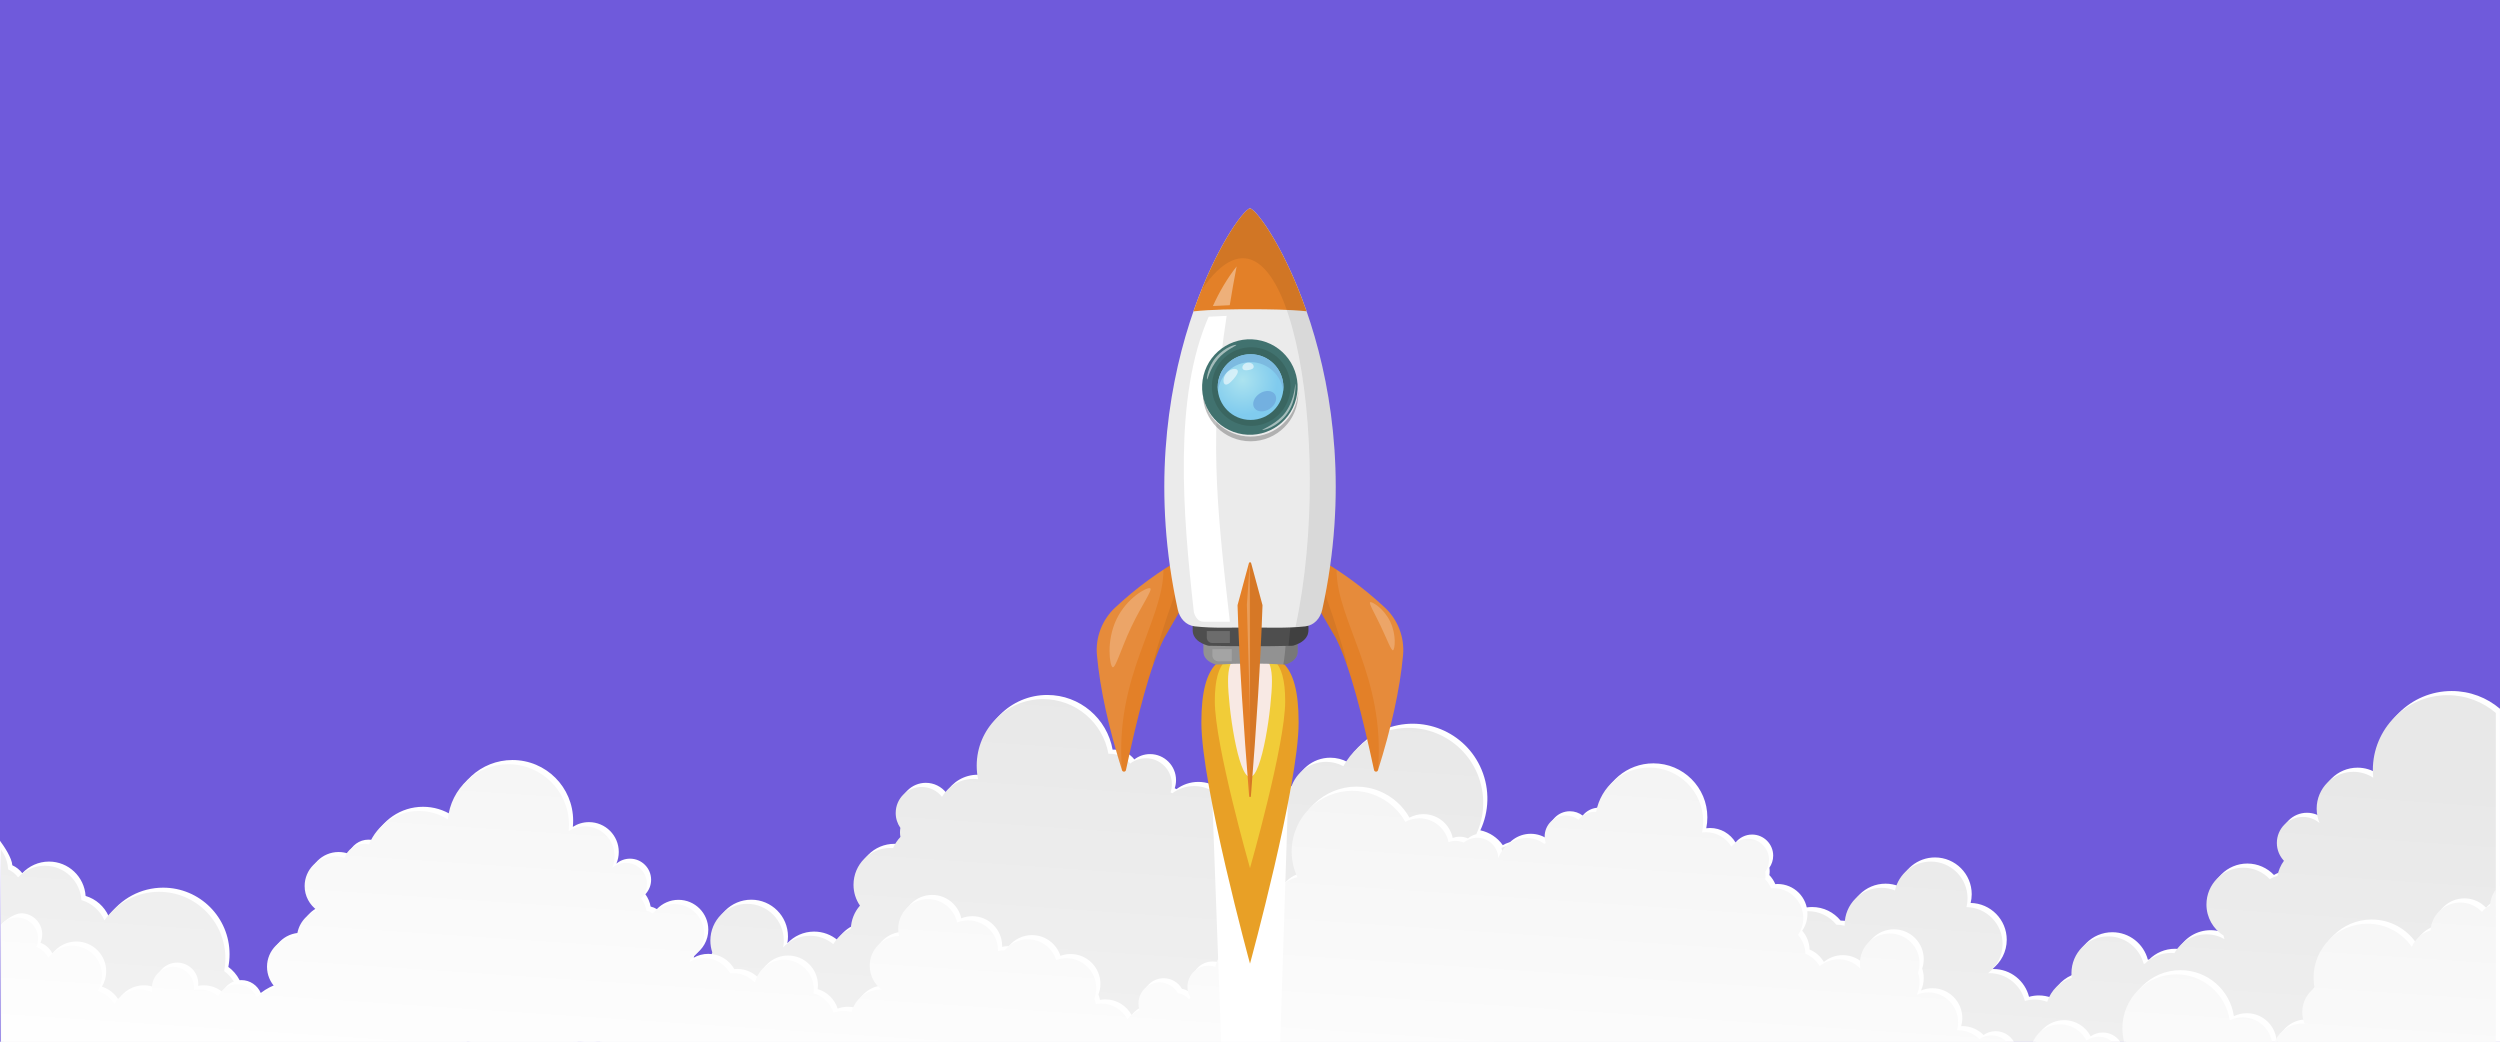 <svg enable-background="new 0 0 1200 500" viewBox="0 0 1200 500" xmlns="http://www.w3.org/2000/svg" xmlns:xlink="http://www.w3.org/1999/xlink"><linearGradient id="a" gradientUnits="userSpaceOnUse" x1="578.092" x2="609.027" y1="779.735" y2="336.658"><stop offset="0" stop-color="#fff"/><stop offset="1" stop-color="#e8e8e8"/></linearGradient><linearGradient id="b" gradientUnits="userSpaceOnUse" x1="597.267" x2="610.738" y1="534.533" y2="333.96"><stop offset="0" stop-color="#fff"/><stop offset="1" stop-color="#fff"/></linearGradient><linearGradient id="c" gradientUnits="userSpaceOnUse" x1="595.112" x2="618.429" y1="552.753" y2="205.6"><stop offset="0" stop-color="#fff"/><stop offset="1" stop-color="#ebebeb"/></linearGradient><radialGradient id="d" cx="596.458" cy="182.303" gradientUnits="userSpaceOnUse" r="16.839"><stop offset="0" stop-color="#ace3ef"/><stop offset="1" stop-color="#80cbee"/></radialGradient><path d="m0 0h1200v500h-1200z" fill="#6f5adb"/><path d="m1200 340.22c-6.25-5.32-14.34-8.53-23.18-8.53-19.8 0-35.86 16.09-35.86 35.94 0 1.23.06 2.45.18 3.66-2.75-1.77-6.01-2.81-9.51-2.81-9.74 0-17.63 7.91-17.63 17.67 0 2.46.51 4.81 1.41 6.94-2.17-1.85-4.98-2.96-8.05-2.96-6.89 0-12.47 5.59-12.47 12.5 0 3.32 1.3 6.32 3.4 8.56-1.55 2.12-2.64 4.6-3.11 7.3-1.32.31-2.56.82-3.68 1.51-3.21-3.38-7.74-5.5-12.77-5.5-9.74 0-17.63 7.91-17.63 17.67 0 6.27 3.27 11.76 8.18 14.9.12.58.27 1.14.45 1.69-2.55-1.44-5.49-2.27-8.63-2.27-6.6 0-12.34 3.64-15.36 9.01-.56-.05-1.13-.09-1.71-.09-4.87 0-9.28 1.98-12.47 5.18-.2 0-.4.02-.6.03-1.99-7.57-8.85-13.15-17.03-13.15-9.74 0-17.63 7.91-17.63 17.67 0 .75.06 1.49.15 2.21-5.58 1.66-10 6-11.78 11.54-1.88-.68-3.89-1.08-6.01-1.08-1.64 0-3.21.24-4.72.66-1.93-7.66-8.83-13.34-17.08-13.34-.21 0-.42.02-.63.03 4.25-3.23 7.01-8.33 7.01-14.08 0-9.66-7.73-17.5-17.33-17.66.33-1.34.52-2.74.52-4.18 0-9.76-7.89-17.67-17.63-17.67-8.43 0-15.46 5.93-17.21 13.85-2.02-.8-4.21-1.26-6.51-1.26-9.74 0-17.63 7.91-17.63 17.67 0 .17.02.34.03.52-1.31-.31-2.65-.48-4-.48-3.23-3.97-8.15-6.5-13.66-6.5-7.86 0-14.51 5.16-16.79 12.28-1.88-.68-3.89-1.08-6.01-1.08-9.74 0-17.63 7.91-17.63 17.67 0 2.2.42 4.3 1.16 6.25-.39 1.04-.69 2.11-.88 3.23-1.03-.19-2.09-.3-3.18-.3-6.71 0-12.54 3.76-15.52 9.28-1.87-2.36-4.32-4.24-7.14-5.4.4-1.23.63-2.54.63-3.91 0-6.9-5.58-12.5-12.47-12.5-4.61 0-8.62 2.51-10.78 6.24-2.65.52-5 1.88-6.76 3.8-.18-.42-.39-.83-.62-1.22 1.06-1.84 1.68-3.97 1.68-6.25 0-6.9-5.58-12.5-12.47-12.5-1.4 0-2.75.24-4 .67-1.28-6.5-6.12-11.7-12.4-13.52 1.25-1.95 1.98-4.26 1.98-6.75 0-5.61-3.68-10.35-8.76-11.93.24-.97.39-1.99.39-3.04 0-6.9-5.58-12.5-12.47-12.5-2.35 0-4.55.67-6.43 1.8-2.52-3.59-6.34-6.2-10.78-7.13 4.14-8.88 4.66-19.41.57-29.16-7.68-18.3-28.7-26.89-46.96-19.19-7.66 3.23-13.6 8.82-17.36 15.56-2.47-1.32-5.28-2.07-8.27-2.07-8.51 0-15.61 6.04-17.26 14.08-1.29-.45-2.67-.71-4.11-.71-1.74 0-3.4.36-4.91 1.01-2.16-1.8-4.93-2.88-7.95-2.88-6.76 0-12.26 5.4-12.45 12.13-2.36-6.98-8.93-12.01-16.69-12.01-3.91 0-7.52 1.29-10.44 3.46-.29-.14-.57-.28-.87-.4.4-1.23.63-2.54.63-3.91 0-6.9-5.58-12.5-12.47-12.5-2.84 0-5.45.96-7.54 2.56-2.28-2.87-5.79-4.71-9.74-4.71-.23 0-.46.02-.69.03-2.68-14.93-15.69-26.26-31.36-26.26-17.6 0-31.88 14.3-31.88 31.95 0 2.22.23 4.39.66 6.49-.73-.09-1.46-.15-2.21-.15-6.42 0-12.03 3.45-15.11 8.6-2.28-2.87-5.8-4.72-9.75-4.72-6.89 0-12.47 5.59-12.47 12.5 0 2.66.84 5.12 2.25 7.15-.11.68-.19 1.38-.19 2.09 0 .77.08 1.53.21 2.26-1.47 1.55-2.68 3.35-3.52 5.35-.45-.04-.91-.07-1.37-.07-9.74 0-17.63 7.91-17.63 17.67 0 3.72 1.15 7.16 3.1 10-2.63 2.99-4.25 6.87-4.37 11.14-3.54 1.47-6.49 4.08-8.43 7.36-3.05-2.52-6.95-4.04-11.21-4.04-5.08 0-9.64 2.16-12.85 5.6.19-1.05.31-2.13.31-3.24 0-9.76-7.89-17.67-17.63-17.67s-17.63 7.91-17.63 17.67c0 1.96.33 3.84.92 5.6-.59 1.76-.92 3.64-.92 5.6 0 2.64.59 5.14 1.63 7.39-2.09-.88-4.39-1.36-6.8-1.36-9.74 0-17.63 7.91-17.63 17.67 0 1.66.25 3.27.67 4.79-.23-.01-.45-.03-.67-.03-4.91 0-9.35 2.02-12.55 5.27-2.02-1.42-4.48-2.26-7.14-2.26-5.44 0-10.05 3.49-11.75 8.36-1.85-.66-3.84-1.04-5.91-1.04-1.91 0-3.74.31-5.46.88-1.4-8.36-8.63-14.73-17.37-14.73-6.82 0-12.73 3.89-15.66 9.58-2.02-1.42-4.48-2.26-7.13-2.26-6.89 0-12.47 5.59-12.47 12.5 0 .17.02.33.03.5-.03 0-.06.01-.09.01.03-.45.07-.9.07-1.36 0-3.3-.92-6.38-2.49-9.03.59-2.43.91-4.97.91-7.59 0-17.65-14.27-31.95-31.88-31.95-16.01 0-29.26 11.83-31.53 27.25-2.32-1.12-4.9-1.77-7.65-1.77-9.74 0-17.63 7.91-17.63 17.67 0 .92.09 1.82.23 2.71-.08-.03-.16-.07-.23-.1-.55-9.26-8.2-16.6-17.58-16.6-.47 0-.93.03-1.39.07.89-2.12 1.39-4.44 1.39-6.88 0-5.88-2.88-11.08-7.29-14.29.38-1.97.59-4.01.59-6.1 0-17.65-14.27-31.95-31.88-31.95-10.83 0-20.39 5.42-26.15 13.69-2.08-4.66-6.11-8.25-11.06-9.72-.61-9.21-8.23-16.49-17.57-16.49-5.06 0-9.61 2.15-12.83 5.57-1.25-1.63-2.88-2.95-4.78-3.8-.21-3.53-3.94-9.08-5.92-11.76l.5 141.81 1199.5-2v-203.16z" fill="#fff"/><path d="m1198 342.21c-6.25-5.32-14.34-8.53-23.18-8.53-19.8 0-35.86 16.09-35.86 35.94 0 1.23.06 2.45.18 3.66-2.75-1.77-6.01-2.81-9.51-2.81-9.74 0-17.63 7.91-17.63 17.67 0 2.46.51 4.81 1.41 6.94-2.17-1.85-4.98-2.96-8.05-2.96-6.89 0-12.47 5.59-12.47 12.5 0 3.32 1.3 6.32 3.4 8.56-1.55 2.12-2.64 4.6-3.11 7.3-1.32.31-2.56.82-3.68 1.51-3.21-3.38-7.74-5.5-12.77-5.5-9.74 0-17.63 7.91-17.63 17.67 0 6.27 3.27 11.76 8.18 14.9.12.58.27 1.14.45 1.69-2.55-1.44-5.49-2.27-8.63-2.27-6.6 0-12.34 3.64-15.36 9.01-.56-.05-1.13-.09-1.71-.09-4.87 0-9.28 1.98-12.47 5.18-.2 0-.4.02-.6.03-1.99-7.57-8.85-13.15-17.03-13.15-9.74 0-17.63 7.91-17.63 17.67 0 .75.06 1.49.15 2.21-5.58 1.66-10 6-11.78 11.54-1.88-.68-3.89-1.08-6.01-1.08-1.64 0-3.21.24-4.72.66-1.93-7.66-8.83-13.34-17.08-13.34-.21 0-.42.02-.63.03 4.25-3.23 7.01-8.33 7.01-14.08 0-9.66-7.73-17.5-17.33-17.66.33-1.34.52-2.74.52-4.18 0-9.76-7.89-17.67-17.63-17.67-8.43 0-15.46 5.93-17.21 13.85-2.02-.8-4.21-1.26-6.51-1.26-9.74 0-17.63 7.91-17.63 17.67 0 .17.02.34.03.52-1.31-.31-2.65-.48-4-.48-3.23-3.97-8.15-6.5-13.66-6.5-7.86 0-14.51 5.16-16.79 12.28-1.88-.68-3.89-1.08-6.01-1.08-9.74 0-17.63 7.91-17.63 17.67 0 2.2.42 4.3 1.16 6.25-.39 1.04-.69 2.11-.88 3.23-1.03-.19-2.09-.3-3.18-.3-6.71 0-12.54 3.76-15.52 9.28-1.87-2.36-4.32-4.24-7.14-5.4.4-1.23.63-2.54.63-3.91 0-6.9-5.58-12.5-12.47-12.5-4.61 0-8.62 2.51-10.78 6.24-2.65.52-5 1.88-6.76 3.8-.18-.42-.4-.83-.62-1.22 1.06-1.84 1.68-3.97 1.68-6.25 0-6.9-5.58-12.5-12.47-12.5-1.4 0-2.75.24-4 .67-1.28-6.5-6.12-11.7-12.4-13.52 1.25-1.95 1.98-4.26 1.98-6.75 0-5.61-3.68-10.35-8.76-11.93.24-.97.39-1.99.39-3.04 0-6.9-5.58-12.5-12.47-12.5-2.35 0-4.55.67-6.43 1.8-2.52-3.59-6.34-6.2-10.78-7.13 4.14-8.88 4.66-19.41.57-29.16-7.68-18.3-28.7-26.89-46.96-19.19-7.66 3.23-13.6 8.82-17.36 15.56-2.47-1.32-5.28-2.07-8.27-2.07-8.51 0-15.61 6.04-17.26 14.08-1.29-.45-2.67-.71-4.11-.71-1.74 0-3.4.36-4.91 1.01-2.16-1.8-4.93-2.88-7.95-2.88-6.76 0-12.26 5.4-12.45 12.13-2.36-6.98-8.93-12.01-16.69-12.01-3.91 0-7.52 1.29-10.44 3.46-.29-.14-.57-.28-.87-.4.4-1.23.63-2.54.63-3.91 0-6.9-5.58-12.5-12.47-12.5-2.84 0-5.45.96-7.54 2.56-2.28-2.87-5.79-4.71-9.74-4.71-.23 0-.46.02-.69.03-2.68-14.93-15.69-26.26-31.36-26.26-17.6 0-31.88 14.3-31.88 31.95 0 2.22.23 4.39.66 6.49-.73-.09-1.46-.15-2.21-.15-6.42 0-12.03 3.45-15.11 8.6-2.28-2.87-5.8-4.72-9.75-4.72-6.89 0-12.47 5.59-12.47 12.5 0 2.66.84 5.12 2.25 7.15-.11.68-.19 1.38-.19 2.09 0 .77.08 1.53.21 2.26-1.47 1.55-2.68 3.35-3.52 5.35-.45-.04-.91-.07-1.37-.07-9.74 0-17.63 7.91-17.63 17.67 0 3.72 1.15 7.16 3.1 10-2.63 2.99-4.25 6.87-4.37 11.14-3.54 1.47-6.49 4.08-8.43 7.36-3.05-2.52-6.95-4.04-11.21-4.04-5.08 0-9.64 2.16-12.85 5.6.19-1.05.31-2.13.31-3.24 0-9.76-7.89-17.67-17.63-17.67s-17.63 7.91-17.63 17.67c0 1.96.33 3.84.92 5.6-.59 1.76-.92 3.64-.92 5.6 0 2.64.59 5.14 1.63 7.39-2.09-.88-4.39-1.36-6.8-1.36-9.74 0-17.63 7.91-17.63 17.67 0 1.66.25 3.27.67 4.79-.23-.01-.45-.03-.67-.03-4.91 0-9.35 2.02-12.55 5.27-2.02-1.42-4.48-2.26-7.14-2.26-5.44 0-10.05 3.49-11.75 8.36-1.85-.66-3.84-1.04-5.91-1.04-1.91 0-3.74.31-5.46.88-1.4-8.36-8.63-14.73-17.37-14.73-6.82 0-12.73 3.89-15.66 9.58-2.02-1.42-4.48-2.26-7.13-2.26-6.89 0-12.47 5.59-12.47 12.5 0 .17.02.33.03.5-.03 0-.06.01-.09.01.03-.45.07-.9.07-1.36 0-3.3-.92-6.38-2.49-9.03.59-2.43.91-4.97.91-7.59 0-17.65-14.27-31.95-31.88-31.95-16.01 0-29.26 11.83-31.53 27.25-2.32-1.12-4.9-1.77-7.65-1.77-9.74 0-17.63 7.91-17.63 17.67 0 .92.09 1.82.23 2.71-.08-.03-.16-.07-.23-.1-.55-9.26-8.2-16.6-17.58-16.6-.47 0-.93.03-1.39.07.89-2.12 1.39-4.44 1.39-6.88 0-5.88-2.88-11.08-7.29-14.29.38-1.97.59-4.01.59-6.1 0-17.65-14.27-31.95-31.88-31.95-10.83 0-20.39 5.42-26.15 13.69-2.08-4.66-6.11-8.25-11.06-9.72-.61-9.21-8.23-16.49-17.57-16.49-5.06 0-9.61 2.15-12.83 5.57-1.25-1.63-2.88-2.95-4.78-3.8-.21-3.53-1.45-6.79-3.42-9.46v137.52h1197.49z" fill="url(#a)"/><path d="m1200 424.98c-1.6 2.17-2.61 4.81-2.78 7.67-1.54.69-2.87 1.76-3.88 3.08-2.61-2.78-6.31-4.52-10.42-4.52-7.59 0-13.78 5.9-14.28 13.37-4.02 1.19-7.29 4.1-8.98 7.88-4.68-6.7-12.45-11.09-21.24-11.09-14.3 0-25.9 11.59-25.9 25.9 0 1.69.17 3.34.48 4.94-3.58 2.6-5.92 6.82-5.92 11.58 0 1.98.4 3.86 1.13 5.58-.37-.03-.75-.06-1.13-.06-7.62 0-13.83 5.95-14.28 13.46-.06.03-.13.06-.19.08.11-.72.19-1.45.19-2.2 0-7.91-6.41-14.32-14.32-14.32-2.23 0-4.33.52-6.22 1.43-1.84-12.5-12.61-22.09-25.62-22.09-14.3 0-25.9 11.59-25.9 25.9 0 2.12.26 4.18.74 6.15-1.28 2.14-2.03 4.64-2.03 7.32 0 .37.03.74.06 1.1-.03 0-.05-.01-.08-.01.01-.14.02-.27.02-.4 0-5.59-4.53-10.13-10.13-10.13-2.16 0-4.15.68-5.8 1.83-2.38-4.61-7.18-7.76-12.72-7.76-7.1 0-12.97 5.17-14.11 11.94-1.4-.46-2.89-.71-4.44-.71-1.69 0-3.3.31-4.8.84-1.39-3.94-5.13-6.78-9.55-6.78-2.16 0-4.16.68-5.8 1.83-2.6-2.63-6.2-4.27-10.2-4.27-.19 0-.36.02-.55.03.35-1.24.55-2.54.55-3.89 0-7.91-6.41-14.32-14.32-14.32-1.96 0-3.82.39-5.52 1.11.84-1.82 1.33-3.85 1.33-5.99 0-1.59-.27-3.11-.75-4.54.48-1.43.75-2.95.75-4.54 0-7.91-6.41-14.32-14.32-14.32s-14.32 6.41-14.32 14.32c0 .9.09 1.77.25 2.62-2.61-2.79-6.32-4.54-10.44-4.54-3.46 0-6.64 1.23-9.11 3.27-1.57-2.66-3.97-4.77-6.85-5.96-.1-3.46-1.42-6.61-3.55-9.03 1.59-2.31 2.52-5.1 2.52-8.11 0-7.91-6.41-14.32-14.32-14.32-.38 0-.75.03-1.12.06-.68-1.62-1.66-3.09-2.86-4.34.11-.59.17-1.2.17-1.83 0-.58-.06-1.14-.15-1.7 1.15-1.64 1.83-3.64 1.83-5.79 0-5.59-4.53-10.13-10.13-10.13-3.21 0-6.06 1.5-7.92 3.82-2.5-4.17-7.06-6.97-12.28-6.97-.61 0-1.21.05-1.8.13.35-1.7.53-3.46.53-5.26 0-14.3-11.59-25.9-25.9-25.9-12.73 0-23.31 9.19-25.48 21.29-.19-.01-.37-.03-.56-.03-3.2 0-6.06 1.49-7.91 3.81-1.7-1.3-3.82-2.08-6.13-2.08-5.59 0-10.13 4.53-10.13 10.13 0 1.11.18 2.17.51 3.17-.24.1-.47.21-.7.32-2.38-1.75-5.3-2.8-8.48-2.8-6.3 0-11.64 4.08-13.56 9.73-.16-5.46-4.62-9.84-10.11-9.84-2.46 0-4.71.88-6.46 2.33-1.23-.53-2.57-.82-3.99-.82-1.17 0-2.29.21-3.34.58-1.35-6.51-7.11-11.41-14.03-11.41-2.43 0-4.71.61-6.72 1.68-3.06-5.47-7.89-9.99-14.11-12.61-14.83-6.24-31.91.72-38.15 15.55-3.32 7.9-2.9 16.44.46 23.63-3.61.76-6.71 2.87-8.76 5.78-1.53-.92-3.31-1.46-5.22-1.46-5.59 0-10.13 4.53-10.13 10.13 0 .85.12 1.67.31 2.46-4.12 1.28-7.12 5.13-7.12 9.67 0 2.02.6 3.89 1.61 5.47-5.1 1.47-9.03 5.69-10.08 10.96-1.02-.35-2.11-.54-3.25-.54-5.59 0-10.13 4.53-10.13 10.13 0 1.85.5 3.57 1.37 5.06-.19.32-.36.65-.51.99-1.43-1.55-3.34-2.66-5.49-3.08-1.75-3.02-5.02-5.06-8.76-5.06-5.59 0-10.13 4.53-10.13 10.13 0 1.11.18 2.17.51 3.17-2.3.94-4.29 2.46-5.8 4.37-2.42-4.48-7.16-7.53-12.61-7.53-.88 0-1.74.09-2.58.24-.16-.91-.4-1.78-.71-2.62.6-1.58.94-3.28.94-5.06 0-7.91-6.41-14.32-14.32-14.32-1.72 0-3.36.32-4.88.87-1.85-5.77-7.25-9.95-13.64-9.95-4.48 0-8.47 2.06-11.1 5.27-1.1 0-2.18.14-3.25.39 0-.14.02-.28.02-.42 0-7.91-6.41-14.32-14.32-14.32-1.87 0-3.65.37-5.29 1.02-1.42-6.42-7.13-11.23-13.98-11.23-7.91 0-14.32 6.41-14.32 14.32 0 1.17.16 2.3.42 3.39-7.8.13-14.08 6.48-14.08 14.31 0 4.67 2.24 8.8 5.7 11.42-.17-.01-.34-.03-.51-.03-6.7 0-12.3 4.6-13.87 10.81-1.22-.34-2.5-.53-3.83-.53-1.72 0-3.36.32-4.88.87-1.44-4.49-5.03-8.01-9.57-9.36.07-.59.12-1.18.12-1.79 0-7.91-6.41-14.32-14.32-14.32-6.64 0-12.21 4.53-13.83 10.66-.16-.01-.32-.02-.49-.02-2.59-2.59-6.17-4.2-10.13-4.2-.47 0-.93.03-1.39.07-2.46-4.36-7.12-7.31-12.48-7.31-2.55 0-4.94.67-7.01 1.84.14-.45.27-.91.37-1.37 3.99-2.54 6.64-7 6.64-12.08 0-7.91-6.41-14.32-14.32-14.32-4.09 0-7.76 1.72-10.37 4.46-.91-.56-1.92-.98-2.99-1.23-.39-2.19-1.27-4.19-2.53-5.92 1.71-1.81 2.76-4.25 2.76-6.94 0-5.59-4.53-10.13-10.13-10.13-2.5 0-4.78.91-6.54 2.4.74-1.73 1.15-3.63 1.15-5.62 0-7.91-6.41-14.32-14.32-14.32-2.85 0-5.5.84-7.73 2.28.1-.97.15-1.96.15-2.96 0-16.09-13.04-29.13-29.13-29.13-15.2 0-27.67 11.64-29.01 26.5-4.02-2.56-8.78-4.05-13.9-4.05-10.81 0-20.06 6.62-23.95 16.03-.72-.16-1.47-.26-2.25-.26-4.41 0-8.16 2.83-9.55 6.77-1.5-.53-3.1-.83-4.78-.83-7.91 0-14.32 6.41-14.32 14.32 0 4.81 2.38 9.06 6.02 11.65-5.44 1.83-9.4 6.83-9.72 12.8-.01 0-.03 0-.04 0-7.91 0-14.32 6.41-14.32 14.32 0 3.86 1.54 7.36 4.02 9.94-3.3.99-6.35 2.58-9.02 4.63-1.54-3.63-5.14-6.18-9.33-6.18-3.99 0-7.44 2.32-9.09 5.68-2.46-1.98-5.58-3.17-8.98-3.17-.9 0-1.78.09-2.64.25.03-.34.05-.68.05-1.02 0-5.59-4.54-10.13-10.13-10.13s-10.13 4.53-10.13 10.13c0 .73.08 1.43.22 2.11-1.84-.85-3.87-1.35-6.03-1.35-5.18 0-9.71 2.76-12.23 6.89-1.79-2.94-4.6-5.19-7.95-6.24 1.29-2.15 2.05-4.66 2.05-7.35 0-7.91-6.41-14.32-14.32-14.32-4.72 0-8.89 2.29-11.5 5.81-1.14-2.41-3.2-4.29-5.73-5.2.54-1.24.84-2.6.84-4.03 0-5.59-4.53-10.13-10.13-10.13-3.02 0-7.73 3.32-9.58 5.43l2 92.65h1197.46z" fill="url(#b)"/><path d="m1198 426.98c-1.6 2.17-2.61 4.81-2.78 7.67-1.54.69-2.87 1.76-3.88 3.08-2.61-2.78-6.31-4.52-10.42-4.52-7.59 0-13.78 5.9-14.28 13.37-4.02 1.19-7.29 4.1-8.98 7.88-4.68-6.7-12.45-11.09-21.24-11.09-14.3 0-25.9 11.59-25.9 25.9 0 1.69.17 3.34.48 4.94-3.58 2.6-5.92 6.82-5.92 11.58 0 1.98.4 3.86 1.13 5.58-.37-.03-.75-.06-1.13-.06-7.62 0-13.83 5.95-14.28 13.46-.06.03-.13.06-.19.08.11-.72.19-1.45.19-2.2 0-7.91-6.41-14.32-14.32-14.32-2.23 0-4.33.52-6.22 1.43-1.84-12.5-12.61-22.09-25.62-22.09-14.3 0-25.9 11.59-25.9 25.9 0 2.12.26 4.18.74 6.15-1.28 2.14-2.03 4.64-2.03 7.32 0 .37.03.74.06 1.1-.03 0-.05-.01-.08-.01.01-.14.02-.27.02-.4 0-5.59-4.53-10.13-10.13-10.13-2.16 0-4.15.68-5.8 1.83-2.38-4.61-7.18-7.76-12.72-7.76-7.1 0-12.97 5.17-14.11 11.94-1.4-.46-2.89-.71-4.44-.71-1.69 0-3.3.31-4.8.84-1.39-3.94-5.13-6.78-9.55-6.78-2.16 0-4.16.68-5.8 1.83-2.6-2.63-6.2-4.27-10.2-4.27-.18 0-.36.02-.55.03.35-1.24.55-2.54.55-3.89 0-7.91-6.41-14.32-14.32-14.32-1.96 0-3.82.39-5.52 1.11.84-1.82 1.33-3.85 1.33-5.99 0-1.59-.27-3.11-.75-4.54.48-1.43.75-2.95.75-4.54 0-7.91-6.41-14.32-14.32-14.32s-14.32 6.41-14.32 14.32c0 .9.09 1.77.25 2.62-2.61-2.79-6.32-4.54-10.44-4.54-3.46 0-6.64 1.23-9.11 3.27-1.57-2.66-3.97-4.77-6.85-5.96-.1-3.46-1.42-6.61-3.55-9.03 1.59-2.31 2.52-5.1 2.52-8.11 0-7.91-6.41-14.32-14.32-14.32-.38 0-.75.03-1.12.06-.68-1.62-1.66-3.09-2.86-4.34.11-.59.17-1.2.17-1.83 0-.58-.06-1.14-.15-1.69 1.15-1.64 1.83-3.64 1.83-5.79 0-5.59-4.53-10.13-10.13-10.13-3.21 0-6.06 1.5-7.92 3.82-2.5-4.17-7.06-6.97-12.28-6.97-.61 0-1.21.05-1.8.13.35-1.7.54-3.46.54-5.26 0-14.3-11.59-25.9-25.9-25.9-12.73 0-23.31 9.19-25.48 21.29-.19-.01-.37-.03-.56-.03-3.2 0-6.06 1.49-7.91 3.81-1.7-1.3-3.82-2.08-6.13-2.08-5.59 0-10.13 4.53-10.13 10.13 0 1.11.18 2.17.51 3.17-.24.1-.47.21-.7.32-2.38-1.75-5.3-2.8-8.48-2.8-6.3 0-11.64 4.08-13.56 9.73-.16-5.46-4.62-9.84-10.11-9.84-2.46 0-4.71.88-6.46 2.33-1.23-.53-2.57-.82-3.99-.82-1.17 0-2.29.21-3.34.58-1.35-6.51-7.11-11.41-14.03-11.41-2.43 0-4.71.61-6.72 1.68-3.06-5.47-7.89-9.99-14.11-12.61-14.83-6.24-31.91.72-38.15 15.55-3.32 7.9-2.9 16.44.46 23.63-3.61.76-6.71 2.87-8.76 5.78-1.53-.92-3.31-1.46-5.22-1.46-5.59 0-10.13 4.53-10.13 10.13 0 .85.12 1.67.31 2.46-4.12 1.28-7.12 5.13-7.12 9.67 0 2.02.6 3.89 1.61 5.47-5.1 1.47-9.03 5.69-10.08 10.96-1.02-.35-2.11-.54-3.25-.54-5.59 0-10.13 4.53-10.13 10.13 0 1.85.5 3.57 1.37 5.06-.19.32-.36.65-.51.99-1.43-1.55-3.34-2.66-5.49-3.08-1.75-3.02-5.02-5.06-8.76-5.06-5.59 0-10.13 4.53-10.13 10.13 0 1.11.18 2.17.51 3.17-2.3.94-4.29 2.46-5.8 4.37-2.42-4.48-7.16-7.53-12.61-7.53-.88 0-1.74.09-2.58.24-.16-.91-.4-1.78-.72-2.62.6-1.58.94-3.28.94-5.06 0-7.91-6.41-14.32-14.32-14.32-1.72 0-3.36.32-4.88.87-1.85-5.77-7.25-9.95-13.64-9.95-4.48 0-8.47 2.06-11.1 5.27-1.1 0-2.18.14-3.25.39 0-.14.02-.28.02-.42 0-7.91-6.41-14.32-14.32-14.32-1.87 0-3.65.37-5.29 1.02-1.42-6.42-7.13-11.23-13.98-11.23-7.91 0-14.32 6.41-14.32 14.32 0 1.17.16 2.3.42 3.39-7.8.13-14.08 6.48-14.08 14.31 0 4.67 2.24 8.8 5.7 11.42-.17-.01-.34-.03-.51-.03-6.7 0-12.3 4.6-13.87 10.81-1.22-.34-2.5-.53-3.83-.53-1.72 0-3.36.32-4.88.87-1.44-4.49-5.03-8.01-9.57-9.36.07-.59.12-1.18.12-1.79 0-7.91-6.41-14.32-14.32-14.32-6.64 0-12.21 4.53-13.83 10.66-.16-.01-.32-.02-.49-.02-2.59-2.59-6.17-4.2-10.13-4.2-.47 0-.93.03-1.39.07-2.46-4.36-7.12-7.31-12.48-7.31-2.55 0-4.94.67-7.01 1.84.14-.45.27-.91.37-1.37 3.99-2.54 6.64-7 6.64-12.08 0-7.91-6.41-14.32-14.32-14.32-4.09 0-7.76 1.72-10.37 4.46-.91-.56-1.92-.98-2.99-1.23-.39-2.19-1.27-4.19-2.53-5.92 1.71-1.81 2.76-4.25 2.76-6.94 0-5.59-4.53-10.13-10.13-10.13-2.5 0-4.78.91-6.54 2.4.74-1.73 1.15-3.63 1.15-5.62 0-7.91-6.41-14.32-14.32-14.32-2.85 0-5.5.84-7.73 2.28.1-.97.15-1.96.15-2.96 0-16.09-13.04-29.13-29.13-29.13-15.2 0-27.67 11.64-29.01 26.5-4.02-2.56-8.78-4.05-13.9-4.05-10.81 0-20.06 6.62-23.95 16.03-.72-.16-1.47-.26-2.25-.26-4.41 0-8.16 2.83-9.55 6.77-1.5-.53-3.1-.83-4.78-.83-7.91 0-14.32 6.41-14.32 14.32 0 4.81 2.38 9.06 6.02 11.65-5.44 1.83-9.4 6.83-9.72 12.8-.01 0-.03 0-.04 0-7.91 0-14.32 6.41-14.32 14.32 0 3.86 1.54 7.36 4.02 9.94-3.3.99-6.35 2.58-9.02 4.63-1.54-3.63-5.14-6.18-9.33-6.18-3.99 0-7.44 2.32-9.09 5.68-2.46-1.98-5.58-3.17-8.98-3.17-.9 0-1.78.09-2.64.25.03-.34.05-.68.05-1.02 0-5.59-4.53-10.13-10.13-10.13-5.59 0-10.13 4.54-10.13 10.13 0 .73.08 1.43.22 2.11-1.84-.85-3.87-1.35-6.03-1.35-5.18 0-9.71 2.76-12.23 6.89-1.79-2.94-4.6-5.19-7.95-6.24 1.29-2.15 2.05-4.66 2.05-7.35 0-7.91-6.41-14.32-14.32-14.32-4.72 0-8.89 2.29-11.5 5.81-1.14-2.41-3.2-4.29-5.73-5.2.54-1.24.84-2.6.84-4.03 0-5.59-4.54-10.13-10.13-10.13-3.02 0-5.73 1.33-7.58 3.43v94.64h1197.46z" fill="url(#c)"/><path d="m605.94 766.29h-9.99l-16.09-437.99h40.17z" fill="#fff"/><path d="m576.66 346.8c0 30.33 23.34 115.74 23.34 115.74s23.34-85.41 23.34-115.74-10.45-33.02-23.34-33.02-23.34 2.69-23.34 33.02z" fill="#e8a026"/><path d="m583.11 336.62c0 20.98 16.89 80.06 16.89 80.06s16.89-59.08 16.89-80.06-7.56-22.84-16.89-22.84-16.89 1.86-16.89 22.84z" fill="#f1cc38"/><path d="m589.46 326.91c0 12.06 4.72 46.02 10.54 46.02s10.54-33.96 10.54-46.02-4.72-13.13-10.54-13.13-10.54 1.07-10.54 13.13z" fill="#f8e9e4"/><path d="m568.05 267.57c-11.38 6.47-22.34 14.34-32.73 24.03-6.3 5.87-9.57 14.33-8.78 22.91 1.51 16.34 5.62 34.83 12.03 55.2.3.96 1.68.9 1.89-.08 5.56-25.87 11.38-49.37 18.26-63.23l12.02-20.69z" fill="#e38028"/><path d="m568.92 273.44c-5.98 10.84-19.45 56.52-14.3 42.6 1.33-3.58 2.69-6.82 4.1-9.65l12.02-20.69z" opacity=".06"/><path d="m558.45 273.44c-7.96 5.22-15.69 11.22-23.13 18.16-6.3 5.87-9.57 14.33-8.78 22.91 1.51 16.34 5.62 34.83 12.03 55.2-3.75-45.24 19.88-71.42 19.88-96.27z" fill="#fff" opacity=".09"/><path d="m552.08 282.35c1.39.66-4.02 8-9 18.47s-7.63 20.11-9.03 19.44c-1.39-.66-3.15-12.47 1.83-22.94s14.8-15.64 16.2-14.97z" fill="#fff" opacity=".23"/><path d="m631.95 267.57c11.38 6.47 22.34 14.34 32.73 24.03 6.3 5.87 9.57 14.33 8.78 22.91-1.51 16.34-5.62 34.83-12.03 55.2-.3.96-1.68.9-1.89-.08-5.56-25.87-11.38-49.37-18.26-63.23l-12.02-20.69z" fill="#e38028"/><path d="m631.08 273.44c5.98 10.84 19.45 56.52 14.3 42.6-1.33-3.58-2.69-6.82-4.1-9.65l-12.02-20.69z" opacity=".06"/><path d="m641.55 273.44c7.96 5.22 15.69 11.22 23.13 18.16 6.3 5.87 9.57 14.33 8.78 22.91-1.51 16.34-5.62 34.83-12.03 55.2 3.75-45.24-19.88-71.42-19.88-96.27z" fill="#fff" opacity=".09"/><path d="m657.71 289.06c-.85.4 2.06 5.21 5.09 11.58s5.03 11.89 5.88 11.48c.85-.4 1.69-7.29-1.34-13.66s-8.78-9.81-9.63-9.4z" fill="#fff" opacity=".23"/><path d="m615.93 318.97c-10.27-.66-20.87-.62-31.78.03-.27.02-.54-.01-.8-.1-3.07-1.01-5.72-2.88-5.72-6.23v-14.65c0-3.49 2.75-6.35 6.11-6.35h33.07c3.36 0 6.11 2.86 6.11 6.35v14.65c0 3.14-2.33 4.99-5.15 6.03-.6.23-1.22.31-1.84.27z" fill="#929292"/><path d="m618.03 291.81-1.23-.13c1.11 10.88.41 19.9-.79 27.3.59.03 1.18-.05 1.74-.26 2.82-1.04 5.15-2.89 5.15-6.03v-14.65c.01-3.5-1.51-6.23-4.87-6.23z" opacity=".18"/><path d="m620.1 309.98c-12.78.33-26.05.27-39.83-.01-.2 0-.39-.03-.58-.09-3.85-1.17-7.21-3.39-7.21-7.41v-17.29c0-4.12 3.37-7.49 7.49-7.49h40.59c4.12 0 7.49 3.37 7.49 7.49v17.29c0 3.97-3.27 6.18-7.05 7.36-.29.1-.59.15-.9.15z" fill="#4e4e4e"/><path d="m620.66 277.67-1.1-.01c.79 11.47.09 22.25-1.08 32.32.51-.01 1.01-.01 1.52-.02.3-.01.61-.05.9-.14 3.79-1.16 7.07-3.35 7.1-7.32l.11-17.29c.03-4.12-3.33-7.51-7.45-7.54z" opacity=".18"/><path d="m634.68 292.61c-.92 4.18-3.9 7.56-8.16 8.04-8.94 1-18.19.53-26.92.56-8.73-.03-17.17.44-26.11-.56-4.26-.47-7.24-3.86-8.16-8.04-24.49-111.49 28.03-191.28 34.68-192.61 6.65 1.33 59.17 81.12 34.67 192.61z" fill="#ebebeb"/><path d="m594.02 290.49 5.37-19.86c.14-1.01 1.11-1.01 1.24 0l5.37 19.86c-.93 27.55-2.95 58.64-5.57 91.7-.04.56-.79.56-.84 0-2.68-33.44-4.75-64.76-5.57-91.7z" fill="#e38028"/><path d="m572.84 149.46c8.36-.96 19.97-1.02 28.05-1.02 7.55 0 18.25.12 26.26.97-10.65-30.67-24.01-48.78-27.15-49.41-3.13.63-16.5 18.76-27.16 49.46z" fill="#e38028"/><path d="m588.79 151.62-8.63.4c-16.96 38.73-12.45 94.2-7.1 141.86.71 2.42 2.11 4.54 4.63 4.54h12.65c-6.7-57.58-10.03-91.61-1.55-146.8z" fill="#fff"/><path d="m590.28 146.5c.98-6.07 2.03-11.99 3.31-18.64-4.54 5.8-8.3 12.19-11.4 19.04z" fill="#fff" opacity=".38"/><path d="m600.27 209.56c-12.27 0-22.29-9.65-22.87-21.77-.02.37-.03.75-.03 1.13 0 12.65 10.25 22.9 22.9 22.9s22.9-10.25 22.9-22.9c0-.38-.01-.76-.03-1.13-.59 12.12-10.6 21.77-22.87 21.77z" opacity=".25"/><ellipse cx="600.27" cy="185.8" fill="#41726f" rx="22.93" ry="22.93" transform="matrix(.246 -.969 .969 .246 272.228 721.737)"/><ellipse cx="600.27" cy="185.8" fill="#3a6661" rx="18.87" ry="18.87" transform="matrix(.229 -.974 .974 .229 282.126 727.671)"/><circle cx="600.27" cy="185.8" fill="url(#d)" r="15.77"/><path d="m600.27 173.82c8.07 0 14.71 6.06 15.65 13.87.07-.62.12-1.25.12-1.9 0-8.71-7.06-15.77-15.77-15.77s-15.77 7.06-15.77 15.77c0 .64.04 1.27.12 1.9.94-7.81 7.58-13.87 15.65-13.87z" fill="#7cbae0"/><path d="m612.01 189.33c1.33 2.03.18 5.13-2.56 6.92s-6.04 1.59-7.37-.44-.18-5.13 2.56-6.92 6.04-1.59 7.37.44z" fill="#73b0e0"/><g fill="#fff"><path d="m601.75 175.71c.21 1.14-.82 1.61-2.3 1.88s-2.86.24-3.07-.91.83-2.29 2.31-2.56c1.48-.26 2.85.45 3.06 1.59z" opacity=".56"/><path d="m593.8 177.46c.95.82-.08 2.61-1.73 4.52s-3.3 3.21-4.25 2.38-.68-3.46.97-5.37c1.64-1.9 4.06-2.35 5.01-1.53z" opacity=".56"/><path d="m593.45 165.6c.03.34-5.47 2.63-8.78 6.62-4.12 4.97-5 10.19-5.29 9.95s.31-6.08 4.34-10.74c4.37-5.04 9.7-6.24 9.73-5.83z" opacity=".52"/><path d="m605.92 206.34c.08-.32 7.38-3.16 11.13-8.46 4.67-6.6 4.56-13.81 4.71-13.71.15.11.6 8.1-3.91 14.37-4.88 6.78-12.02 8.18-11.93 7.8z" opacity=".52"/></g><path d="m600.01 100c-2.78.56-13.57 14.81-23.4 39.36 41.33-60.92 64.54 72.46 45.22 161.68 0 0 3.19-.23 4.7-.4 4.26-.47 7.24-3.86 8.16-8.04 24.49-111.48-28.03-191.27-34.68-192.6z" opacity=".08"/><path d="m600.63 270.63c-.06-.47-.31-.71-.56-.75v112.71c.18-.03.34-.16.36-.41 2.62-33.06 4.64-64.15 5.57-91.7z" opacity=".06"/><path d="m590.33 308.63h-8.49c-1.42 0-2.57-1.15-2.57-2.57v-3.15h11.06z" fill="#fff" opacity=".17"/><path d="m591.25 317.4-6.44.03c-1.58 0-2.86-1.28-2.86-2.86v-2.96l9.3-.03z" fill="#fff" opacity=".17"/><path d="m599.87 270.68-1.37 19.64 1.51 52.28z" fill="#fff" opacity=".23"/></svg>